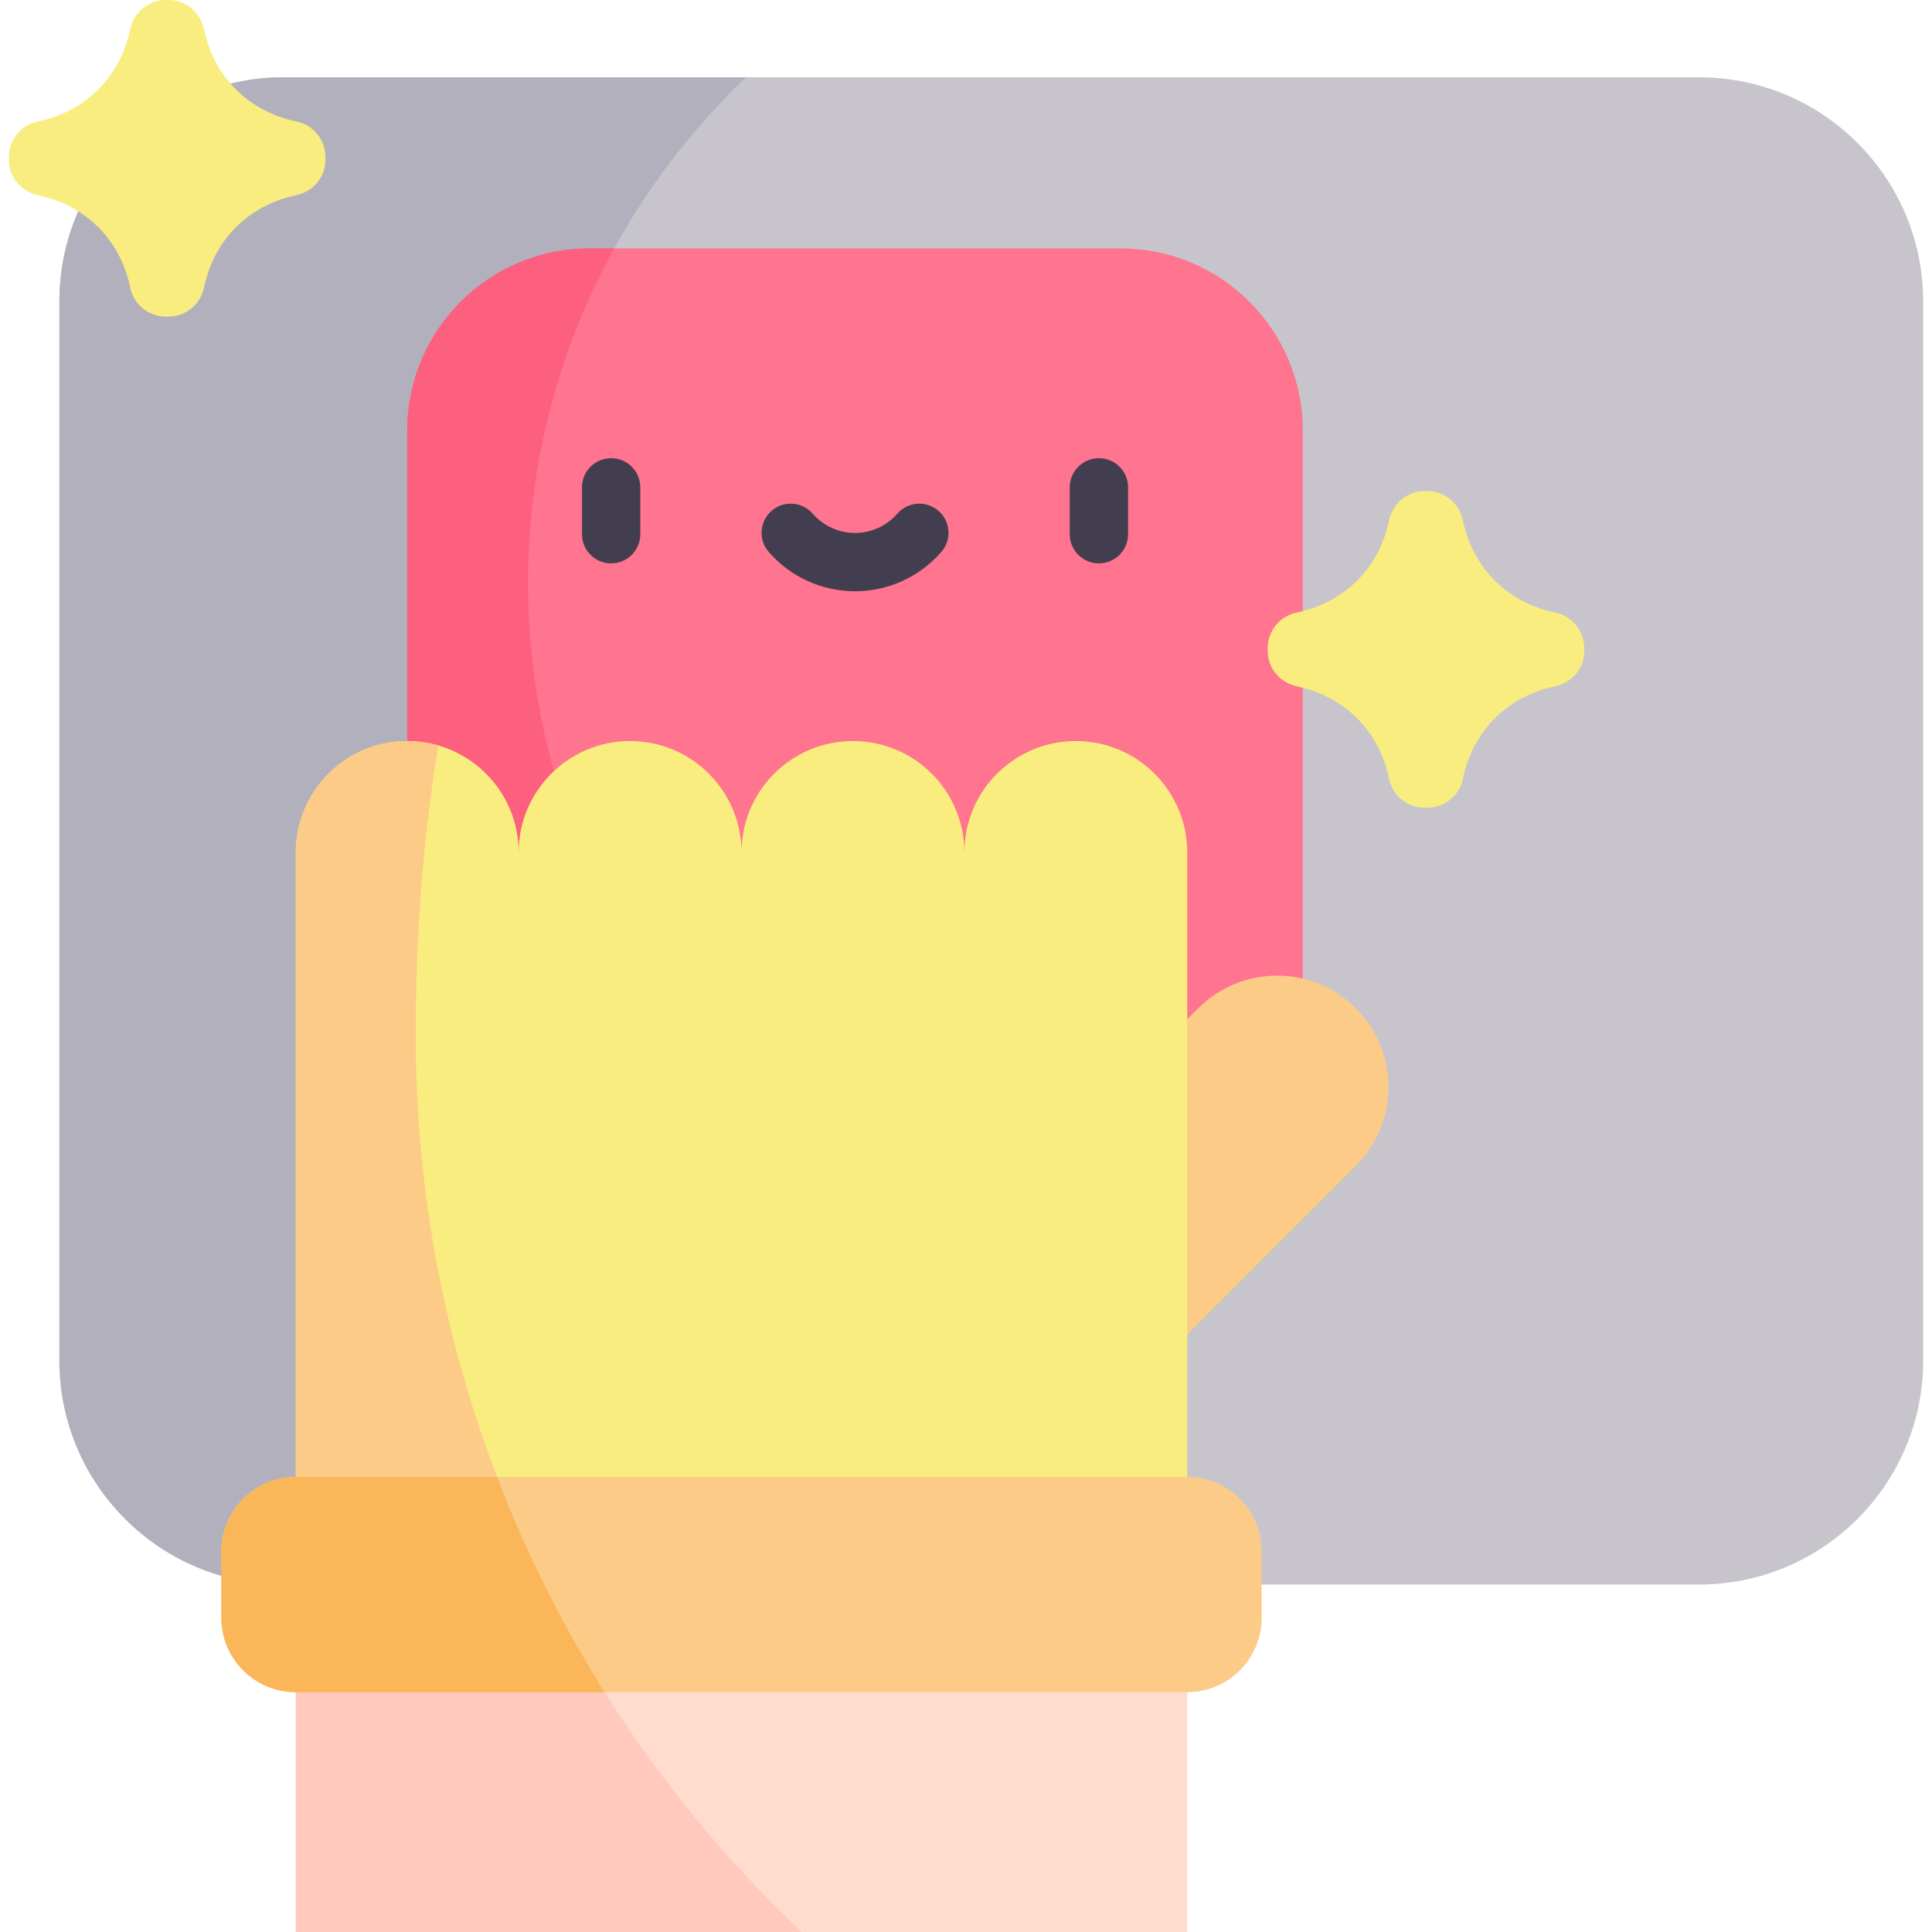 <svg id="Capa_1" enable-background="new 0 0 497 497" height="512" viewBox="0 0 497 497" width="512" xmlns="http://www.w3.org/2000/svg"><g><path d="m437.054 19.882h-364.093c-31.858 0-57.684 25.826-57.684 57.684v272.374c0 31.858 25.826 57.684 57.684 57.684h364.093c31.858 0 57.684-25.826 57.684-57.684v-272.373c.001-31.858-25.826-57.685-57.684-57.685z" fill="#c7c5cb"/><g><path d="m259.423 321.604c-72.097-25.456-123.603-92.676-123.603-171.603 0-50.947 21.468-97.01 56.075-130.119h-118.934c-31.858 0-57.684 25.826-57.684 57.685v272.373c0 31.858 25.826 57.685 57.684 57.685h186.462z" fill="#b2b0bc"/></g><path d="m288.27 63.9h-136.638c-25.889 0-46.876 20.987-46.876 46.876v183.513h230.389v-183.513c.001-25.889-20.986-46.876-46.875-46.876z" fill="#ff748f"/><path d="m348.781 259.371c-11.194-11.194-29.344-11.194-40.539 0l-48.82 48.819 40.539 40.539 48.82-48.819c11.195-11.195 11.195-29.345 0-40.539z" fill="#fccb88"/><path d="m76.091 407.624h229.321v89.376h-229.321z" fill="#ffdcce"/><g><g><path d="m157.214 144.925c-4.142 0-7.5-3.358-7.5-7.5v-12.056c0-4.142 3.358-7.5 7.5-7.5s7.5 3.358 7.5 7.5v12.056c0 4.142-3.358 7.5-7.5 7.5z" fill="#423e4f"/></g><g><path d="m282.688 144.925c-4.142 0-7.5-3.358-7.5-7.5v-12.056c0-4.142 3.358-7.5 7.5-7.5s7.5 3.358 7.5 7.5v12.056c0 4.142-3.358 7.5-7.5 7.5z" fill="#423e4f"/></g><g><path d="m219.951 152.101c-8.506 0-16.596-3.684-22.194-10.108-2.722-3.123-2.396-7.86.726-10.582 3.122-2.721 7.859-2.397 10.582.726 2.749 3.154 6.717 4.963 10.887 4.963s8.137-1.809 10.886-4.963c2.721-3.123 7.458-3.448 10.582-.727 3.123 2.721 3.448 7.459.727 10.582-5.599 6.425-13.689 10.109-22.196 10.109z" fill="#423e4f"/></g></g><path d="m400.119 157.584c-12.446-2.574-21.226-11.529-23.79-23.676-.921-4.364-4.628-7.574-9.088-7.574h-.825c-4.461 0-8.167 3.21-9.088 7.574-2.564 12.147-11.345 21.102-23.791 23.676-4.343.898-7.442 4.749-7.442 9.184v.596c0 4.577 3.21 8.282 7.574 9.204 12.134 2.562 21.082 11.326 23.667 23.75.907 4.357 4.742 7.482 9.193 7.482h.5c4.533 0 8.383-3.099 9.282-7.442 2.575-12.449 11.534-21.231 23.686-23.792 4.361-.919 7.564-4.629 7.564-9.085v-.597c0-4.551-3.098-8.402-7.442-9.3z" fill="#f9ed80"/><path d="m9.703 31.25c12.446-2.574 21.226-11.529 23.79-23.676.922-4.364 4.629-7.574 9.089-7.574h.825c4.461 0 8.167 3.21 9.088 7.574 2.565 12.148 11.346 21.102 23.791 23.676 4.343.898 7.442 4.749 7.442 9.184v.596c0 4.577-3.21 8.282-7.574 9.204-12.134 2.562-21.082 11.326-23.668 23.75-.907 4.357-4.742 7.482-9.193 7.482h-.5c-4.533 0-8.383-3.099-9.282-7.442-2.575-12.449-11.533-21.23-23.686-23.792-4.361-.919-7.564-4.629-7.564-9.085v-.597c0-4.551 3.099-8.402 7.442-9.3z" fill="#f9ed80"/><path d="m135.82 150.001c0-31.139 8.025-60.451 22.16-86.101h-6.348c-25.889 0-46.876 20.987-46.876 46.875v183.513h103.796c-44.247-33.385-72.732-85.597-72.732-144.287z" fill="#fd5f7e"/><path d="m190.752 219.296c0-15.831-12.834-28.665-28.665-28.665-15.831 0-28.665 12.834-28.665 28.665 0-15.831-12.834-28.665-28.665-28.665-15.831 0-28.665 12.834-28.665 28.665v160.647l114.661 27.681 114.661-27.681v-160.647c0-15.831-12.834-28.665-28.665-28.665-15.831 0-28.665 12.834-28.665 28.665 0-15.831-12.834-28.665-28.665-28.665-15.833 0-28.667 12.834-28.667 28.665z" fill="#f9ed80"/><path d="m140.011 407.625h-63.92v89.375h130.16c-26.992-25.479-49.508-55.71-66.24-89.375z" fill="#ffcabd"/><path d="m305.413 379.943h-229.322c-10.577 0-19.152 8.575-19.152 19.152v17.058c0 10.577 8.575 19.152 19.152 19.152h229.321c10.577 0 19.152-8.575 19.152-19.152v-17.058c0-10.577-8.574-19.152-19.151-19.152z" fill="#fccb88"/><path d="m106.94 266.212c0-25.645 1.895-50.567 5.818-74.441-2.54-.737-5.223-1.14-8.001-1.14-15.831 0-28.665 12.834-28.665 28.665v160.647l57.467 13.874c-17.103-39.029-26.619-82.194-26.619-127.605z" fill="#fccb88"/><path d="m127.867 379.943h-51.776c-10.577 0-19.152 8.575-19.152 19.152v17.058c0 10.577 8.575 19.152 19.152 19.152h79.448c-10.934-17.378-20.227-35.906-27.672-55.362z" fill="#fab659"/></g></svg>